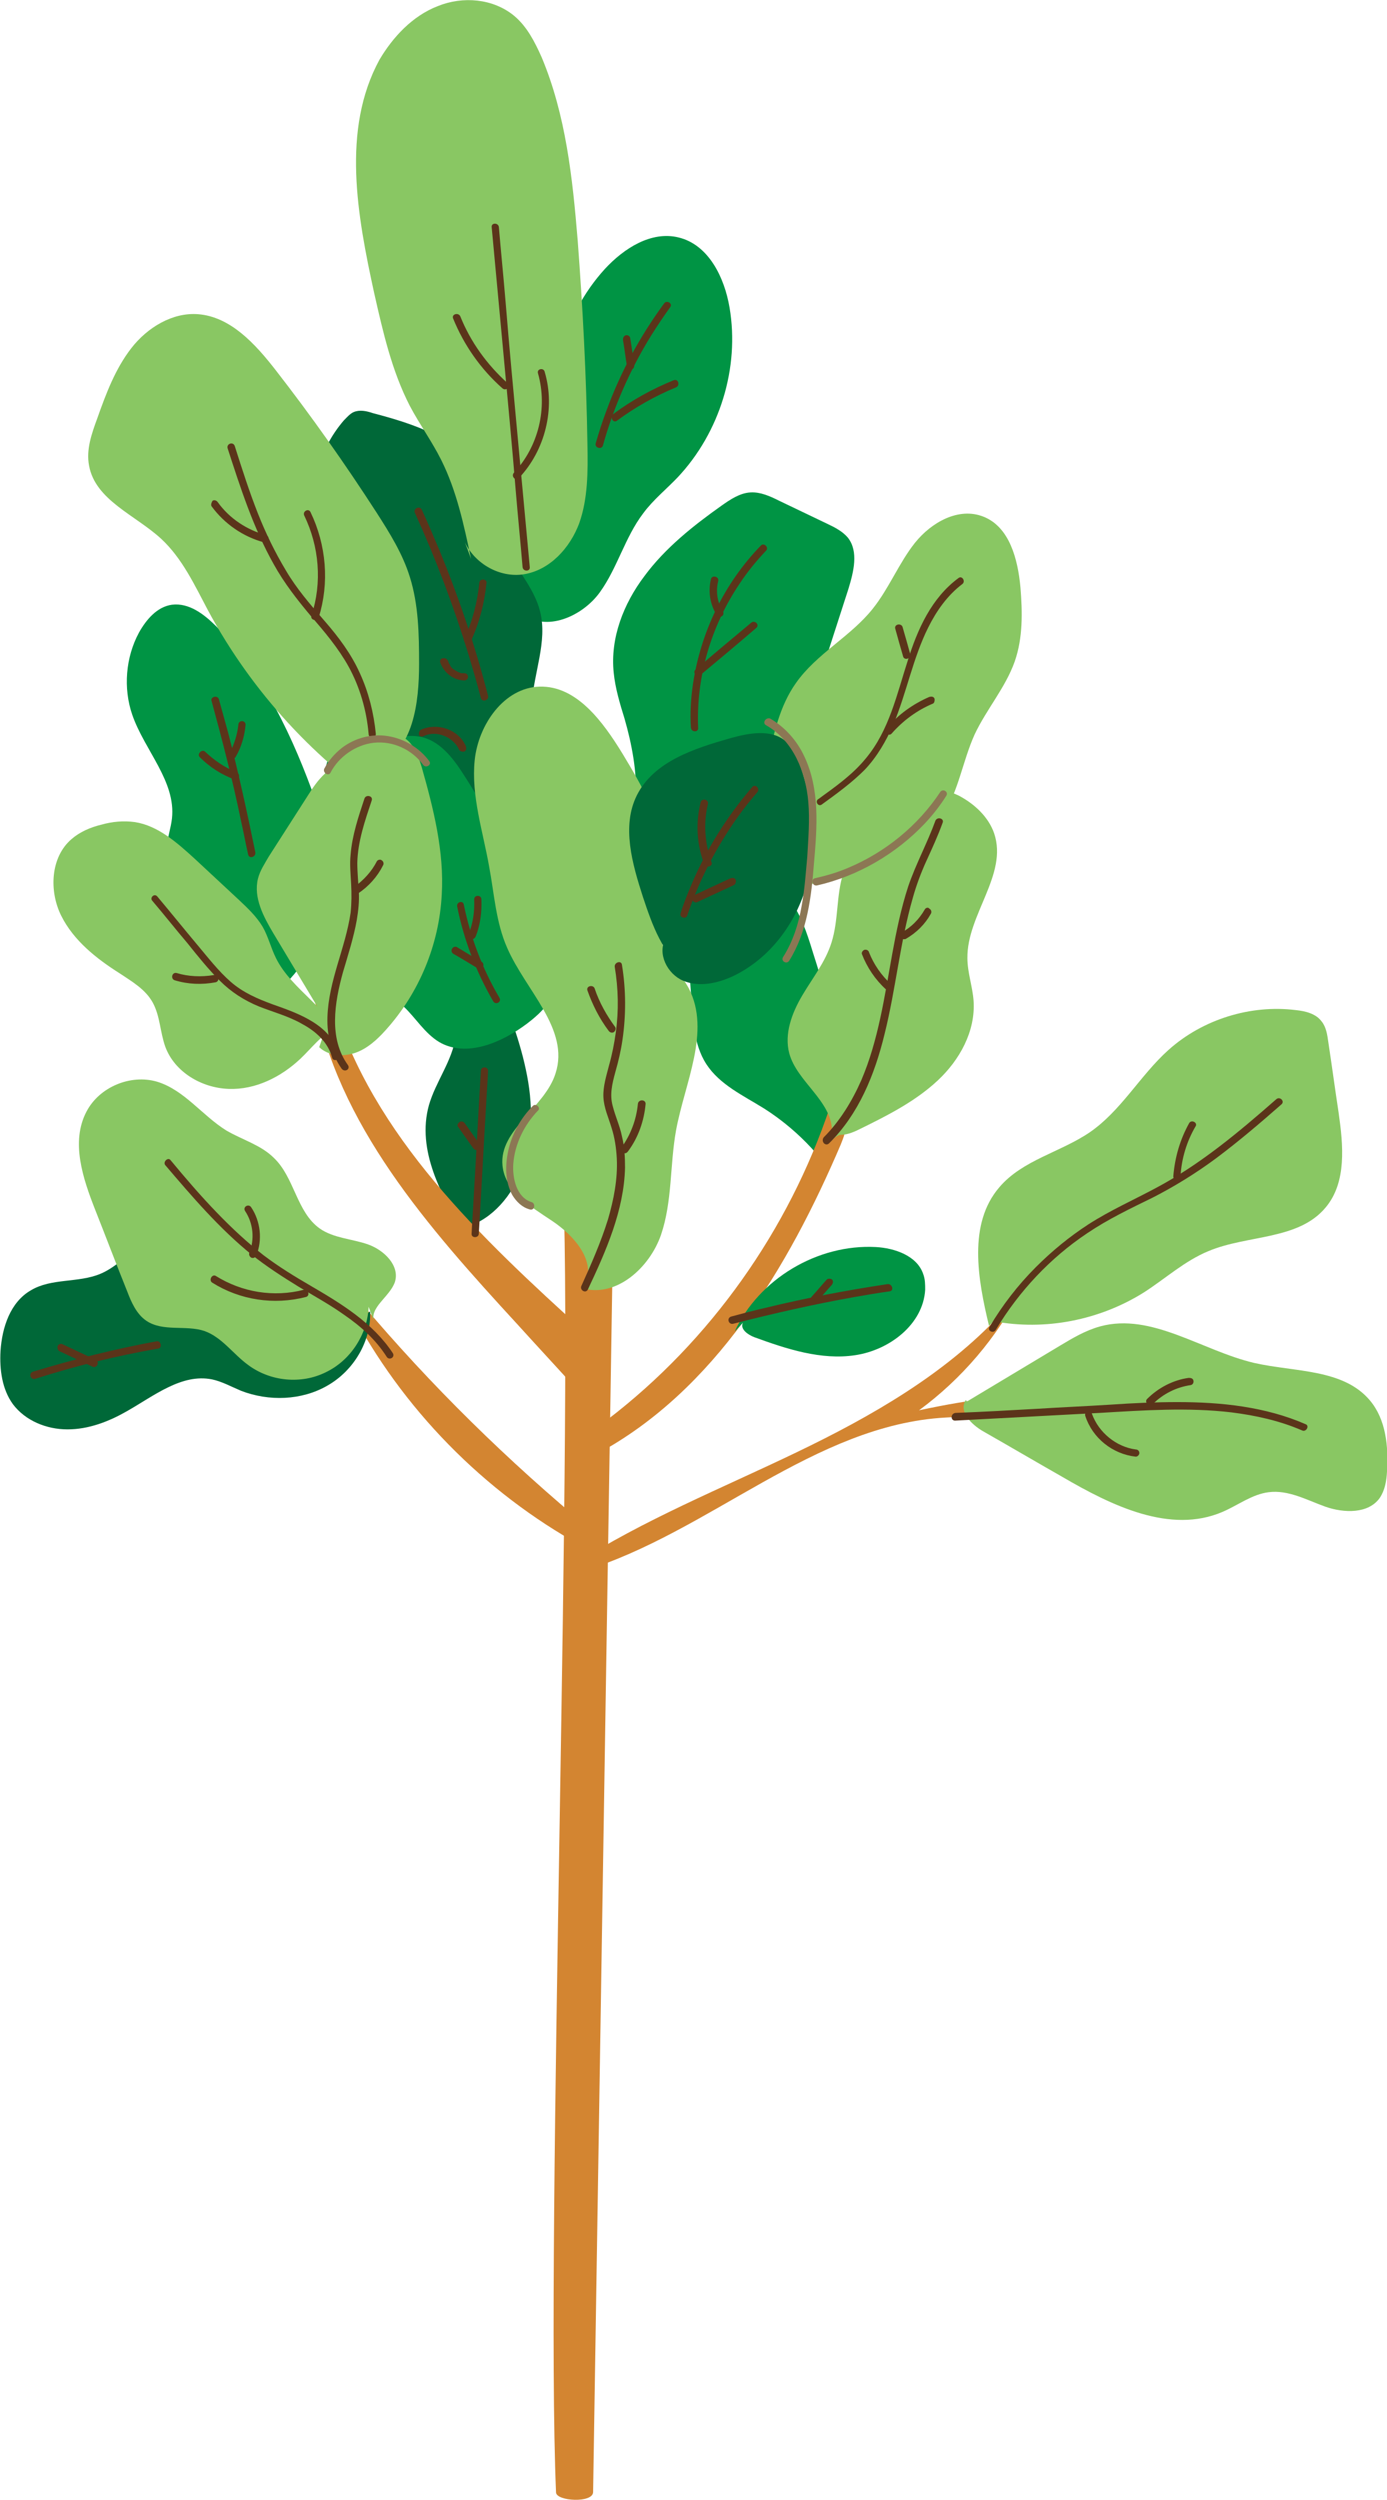 <svg xmlns="http://www.w3.org/2000/svg" width="269.4" height="485.3" style="overflow:visible;enable-background:new 0 0 269.4 485.3" xml:space="preserve">
    <style>
        .st0{fill:#006838}.st1{fill:#009444}.st2{fill:#d38531}.st3{fill:#89c763}.st4{fill:#5b341a}.st5{fill:#8c7754}
    </style>
    <path class="st0" d="M90.4 239.8c-4.7-7.7-9.5-16.5-7.1-25.2 1.3-4.6 4.6-8.7 5.2-13.4.6-4.1-.9-8.6 1-12.4.5-1 1.4-2 2.5-2.3 2.2-.4 3.8 2.1 4.6 4.3 2.5 6.3 4.9 12.6 6 19.3 1.1 6.7.6 13.8-2.5 19.7-2.5 4.7-7 8.7-12.3 8.8l2.6 1.2z"/>
    <path class="st1" d="M160 225.7c-3.2-4.1-7.2-7.7-11.6-10.5-4-2.5-8.6-4.6-11.2-8.6-2.6-4-2.6-9.1-3-13.9-.3-4.6-.9-9.4.2-13.9s4.6-8.8 9.2-9.3c3.7-.4 7.3 1.9 9.6 4.9s3.5 6.6 4.6 10.2c2.4 7.6 4.9 15.3 4.7 23.3-.2 5.6 2.3 15.2-2.5 17.8zM53.5 191.2c-6.6-3.9-12.3-9.2-16.8-15.4-2.5-3.4-4.7-7.5-4.3-11.7.2-1.7.8-3.4 1-5.2.8-7.2-5.3-13.2-7.7-20.1-1.8-5.2-1.3-11.2 1.3-16 1.4-2.5 3.5-5 6.4-5.4 3.3-.4 6.2 1.8 8.6 4.2 9.3 9.4 15 21.7 19.4 34.1 1 2.9 2 5.8 2.5 8.9 1.7 9.9-2 20.5-9.4 27.3l-1-.7zm49.3-68.5c-1.6-6.4-3.1-12.7-4.7-19.1-.8-3.4-1.7-7.1-.4-10.3 1.3-3.3 4.4-5.6 6.4-8.5 3.2-4.7 3.3-10.7 4.7-16.2 1.5-6.1 4.5-11.8 8.7-16.4 3.7-4 9-7.4 14.3-6.1 5.8 1.4 8.9 7.7 9.9 13.6 2 11.7-1.9 24.3-10.1 33-2.2 2.3-4.8 4.4-6.7 7-3.5 4.6-5 10.6-8.4 15.3-3.4 4.7-10.5 7.8-15 4.1l1.3 3.6z"/>
    <path class="st0" d="M95.7 168.7c-5.7-3.4-13.2-4.1-17.5-9.1-5.1-5.9-3.5-15.3-7.4-22.1-2-3.5-5.3-6.2-6.7-10-1.7-4.6 0-9.8-.6-14.7-.3-3.2-1.6-6.3-2.3-9.4-1.6-7.6.5-15.9 5.6-21.8.6-.6 1.2-1.3 1.9-1.6 1.2-.5 2.5-.2 3.7.2 8 2.1 16.8 4.9 20.8 12.1 2.3 4.1 2.6 9 4.6 13.3 2.1 4.5 5.9 8.3 7.1 13.1 1.5 5.9-1.3 12-1.6 18.1-.2 4.5.9 8.9 1.6 13.3.6 4.4.6 9.2-1.6 13.1-2.3 3.9-7.4 6.3-11.4 4.3-.9-.5-1.8-1.6-1.1-2.4l4.9 3.6z"/>
    <path class="st1" d="M106.1 186.8c-3.4-12.9-8.8-25.3-16.1-36.5-2.1-3.3-4.8-6.7-8.6-7.3-1.6-.3-3.2 0-4.8.2-2.9.5-5.7.9-8.6 1.4-1 .2-2 .3-2.8.9-1.6 1.1-2 3.3-2.1 5.3-.5 6.4-.6 12.7-.3 19.1.3 6.2 1 12.8 5.2 17.4 3 3.3 7.3 5.1 10.5 8.2 2.3 2.2 4 5.1 6.8 6.8 5.3 3.1 12.2.1 17.1-3.6 2.1-1.6 4.1-3.4 5-5.9.9-2.4.3-5.6-1.9-6.9l.6.9zm12.2-18.5c7.1-7.3 5.8-19.1 3-28.8-.9-2.9-1.8-5.9-2.1-8.9-.7-6.7 1.9-13.4 6-18.8 4-5.4 9.4-9.7 14.9-13.6 1.7-1.2 3.6-2.5 5.7-2.6 1.9-.1 3.7.7 5.5 1.6 3.1 1.5 6.3 3 9.4 4.5 1.5.7 3 1.5 4 2.7 2.1 2.7 1.1 6.6.1 9.9-2.4 7.4-4.8 14.9-7.2 22.3-2.3 7-4.6 14.1-8.6 20.3-4 6.2-10 11.5-17.2 13-5.1 1.1-10.8.1-14.4-3.7l.9 2.1z"/>
    <path class="st2" d="M108 483.9c-2.1-50.3 3.6-212 1.2-258.6l10 6.5-4 252c0 2.2-7.1 1.8-7.2.1z"/>
    <path class="st2" d="M116.6 300.6c13.9-8.1 29.1-14 43.5-21.3 14.4-7.3 28.4-16.2 38.3-28.9-4.7 9.2-11.6 17.3-19.9 23.4 5.1-1.1 10.3-2 15.6-2.6-1.6 3.6-6.5 3.8-10.4 4-25.6 1.4-45.9 22.3-70.4 29.8.3-1.2.6-2.3.9-3.5l2.4-.9z"/>
    <path class="st3" d="m187.8 272.1 18-10.8c2.5-1.5 5-3 7.9-3.8 10-2.7 19.7 4.7 29.9 7.1 7.9 1.8 17.3 1.1 22.5 7.3 3.1 3.7 3.6 8.9 3.3 13.8-.1 1.8-.4 3.6-1.4 5.1-2.2 3.1-6.9 3-10.6 1.7-3.6-1.3-7.2-3.3-11-2.8-3.2.4-5.9 2.5-8.9 3.8-10.2 4.4-21.6-1.2-31.2-6.8-5.1-2.9-10.2-5.9-15.3-8.8-2.3-1.3-4.9-3.9-3.4-6.1l.2.3zm4.3-14.7c-2.2-9.1-4.1-19.8 2-26.9 4.5-5.3 11.9-6.8 17.6-10.7 6.1-4.2 9.8-11.1 15.3-16 6.6-5.9 15.9-8.8 24.7-7.7 1.9.2 3.9.7 5 2.2.9 1.1 1.1 2.6 1.3 4 .7 4.6 1.3 9.1 2 13.7.9 6.3 1.6 13.5-2.5 18.4-5.3 6.4-15.2 5.3-22.8 8.5-4.6 1.9-8.3 5.3-12.5 8-8.6 5.4-19.2 7.5-29.2 5.6l-.9.9z"/>
    <path class="st2" d="M70.2 253c13.5 16 28.5 30.7 44.6 44-.6 1.1-1.2 2.2-1.7 3.2C94 289.7 78 273.4 67.9 254c.8-.3 1.6-.7 2.3-1z"/>
    <path class="st0" d="M71.9 254.6c.2 5.8-3.2 11.5-8.3 14.4-5 2.9-11.4 3.1-16.8 1-1.9-.8-3.7-1.8-5.6-2.2-5.9-1.2-11.3 3.2-16.6 6.2-3.5 2-7.4 3.5-11.5 3.5s-8.2-1.7-10.6-4.9c-2.1-2.9-2.6-6.7-2.4-10.3.3-4.6 1.9-9.5 5.9-11.8 4-2.4 9.2-1.4 13.5-3.2 5.7-2.4 9.3-9.4 15.4-9.5 3.3 0 6.3 2.1 9.4 3.2 4.9 1.8 10.5 1.2 15.1 3.5 4.7 2.3 7.5 7.1 9.9 11.8l2.6-1.7z"/>
    <path class="st2" d="M112.1 269.8c-3.9-4.3-7.8-8.5-11.7-12.8-17.1-18.6-35-38.7-39.4-63.6 1.2.4 2.4.7 3.6 1.1 7.8 26.1 28.8 45.8 49 64.1l-1.5 11.2z"/>
    <path class="st3" d="M66.5 202.6c-2.2-6.7-9.8-10.3-12.9-16.6-1-2-1.5-4.2-2.6-6.1-1.2-2-2.9-3.6-4.6-5.2-2.9-2.7-5.7-5.3-8.6-8-3.4-3.1-7.1-6.4-11.6-7.1-2.2-.3-4.4-.1-6.5.5-2.1.5-4.2 1.4-5.8 2.8-4.1 3.5-4.4 10.1-2 14.9 2.4 4.8 6.8 8.3 11.4 11.2 2.4 1.6 5 3.1 6.4 5.7 1.4 2.6 1.4 5.7 2.4 8.5 1.8 4.9 7 8 12.3 8.2 5.2.2 10.2-2.3 14-5.9 2.1-2 3.9-4.4 6.4-5.8l1.7 2.9z"/>
    <path class="st3" d="M63.6 198.7c-3.5-5.8-7-11.7-10.5-17.5-1.9-3.2-3.9-6.9-3-10.6.4-1.6 1.3-2.9 2.1-4.3l7.5-11.7c1-1.6 2-3.1 3.4-4.4 2.2-2.1 5.2-3.1 7.8-4.7 2-1.3 4.1-3.2 6.4-2.7 2.6.5 3.8 3.5 4.6 6.1 2.3 8.1 4.4 16.4 3.9 24.8-.5 9.7-4.4 19.1-10.9 26.3-1.7 1.9-3.6 3.6-5.9 4.4-2.4.8-5.2.6-7-1.1l1.6-4.6z"/>
    <path class="st2" d="M118 275.6c20-15.3 35.2-36.8 43.2-60.7 1.5-.3 2.9 1.2 3.1 2.8.2 1.5-.4 3-1 4.5-10.2 23.9-24.5 47.8-47.4 60.1.1-2.4.1-4.8.2-7.2l1.9.5z"/>
    <path class="st3" d="M161.6 219.4c-.2-5.8-6.8-9.4-8.3-14.9-1-3.8.5-7.8 2.5-11.2 2-3.4 4.5-6.5 5.7-10.3 1.4-4.4.9-9.2 2.3-13.5 1.8-5.4 6.4-9.3 10.8-13 1.9-1.6 4-3.2 6.4-3.4 1.8-.1 3.6.6 5.3 1.4 3 1.6 5.7 4.1 6.8 7.3 2.7 8-5.3 15.8-5.2 24.2 0 2.8 1 5.5 1.2 8.3.4 5.9-2.7 11.5-7 15.5s-9.6 6.7-14.9 9.3c-1.2.6-2.5 1.2-3.8 1.2-1.4 0-2.8 2.7-3 1.4l1.2-2.3z"/>
    <path class="st1" d="M142.7 258.5c4.7-10.2 16.1-17 27.4-16.4 3.7.2 8 1.7 9.2 5.2.4 1 .4 2.1.4 3.1-.4 6.7-6.9 11.7-13.6 12.7-6.6 1-13.3-1.2-19.6-3.5-1.3-.5-2.8-1.6-2.2-2.8l-1.6 1.7z"/>
    <path class="st3" d="M113.8 249.1c1.8-4.6-2.4-9.3-6.6-12.1s-9.1-5.7-9.6-10.7c-.7-7 8.2-11.2 10.3-17.9 2.8-8.6-5.8-16.1-9.4-24.4-2.2-5-2.5-10.5-3.5-15.8-1.2-6.8-3.5-13.7-2.8-20.6.7-6.9 5.7-14.1 12.6-14.3 7.2-.2 12.3 6.8 16.1 13 3.8 6.3 7.7 12.9 7.9 20.2.2 6-2.1 12.4.3 17.9 1.2 2.7 3.3 4.9 4.7 7.5 4.3 8.4-.8 18.3-2.5 27.6-1.2 6.7-.7 13.7-2.9 20.2-2.2 6.4-8.7 12.3-15.3 10.4l.7-1zm31.9-84.4c1.1-5.5 2.3-11.1 3.4-16.6 1.1-5.4 2.3-11 5.5-15.5 4-5.7 10.6-9 14.9-14.4 3.2-4 5.1-8.9 8.2-12.8 3.2-4 8.5-7 13.3-5.1 5.1 2 6.7 8.3 7.2 13.7.4 4.8.5 9.8-1.1 14.4-1.8 5.1-5.5 9.3-7.8 14.2-2.3 5.1-3.1 10.9-6.1 15.6-5.5 8.8-16.8 11.6-26.9 13.7-2.7.6-5.7 1.1-8.1-.3-2.4-1.3-3.3-5.4-.9-6.7l-1.6-.2z"/>
    <path class="st0" d="M133.3 188.6c-4.6-3.3-6.6-9-8.4-14.4-2.1-6.5-4.2-13.8-1.2-19.8 3.3-6.6 11.2-9.1 18.2-11.1 3.6-1 7.9-1.8 10.7.6 1.4 1.2 2.2 3 2.8 4.7 2.6 7.4 3.4 15.6 1.3 23.1-2.1 7.6-7.2 14.4-14.3 17.8-3 1.4-6.6 2.2-9.7.9-3.1-1.3-5.1-5.3-3.4-8.2l4 6.4z"/>
    <path class="st3" d="M76.3 157.6c-15-9.8-27.4-23.3-35.9-39.1-2.6-4.9-5-10.1-9.1-13.9-5-4.6-12.8-7.5-14-14.2-.6-3.1.5-6.2 1.6-9.2 1.7-4.8 3.5-9.6 6.6-13.6 3.1-4 8-7 13-6.6 6.3.5 11.1 5.8 15 10.8 7 9 13.5 18.2 19.7 27.8 2.5 3.9 5 7.9 6.4 12.4 1.7 5.4 1.8 11.2 1.8 16.9 0 7.5-1.1 16.9-8.1 19.6l3 9.1zm15.2-49.1c-1.4-6.6-2.8-13.2-5.8-19.2-1.8-3.6-4.2-6.9-6.1-10.5-3.5-6.8-5.2-14.3-6.9-21.8-3.3-15.1-6.4-31.8 1-45.4C76.3 7.2 80.1 3.1 85 1.2c4.9-2 10.8-1.5 14.9 1.9 2.5 2.1 4 5.1 5.3 8 4.7 11.2 6 23.4 7 35.5 1 13.2 1.7 26.5 1.9 39.8.1 5.1.1 10.4-1.6 15.2-1.8 4.8-5.7 9.1-10.8 9.9-4.6.7-9.4-2-11.4-6.2l1.2 3.2zM72.7 256.7c-1.1-2.8 3-4.9 4-7.8 1-3.2-2.1-6.2-5.2-7.3-3.1-1.1-6.7-1.2-9.4-3.1-4.5-3.2-4.9-9.9-8.9-13.7-2.5-2.5-6.1-3.5-9.2-5.3-4.7-2.9-8.2-7.9-13.5-9.5-5.1-1.5-11.2 1-13.7 5.8-3.1 5.9-.7 13 1.7 19.1 2.1 5.3 4.1 10.6 6.2 15.8.8 2.1 1.8 4.4 3.7 5.7 3.2 2.2 7.7.8 11.3 2 3.4 1.2 5.6 4.5 8.5 6.6 4.3 3.2 10.3 3.8 15.1 1.4 4.8-2.3 8.1-7.4 8.3-12.7l1.1 3z"/>
    <path class="st4" d="M161 222c5.8-5.7 8.9-13.4 10.8-21.2 2.2-8.8 3-17.8 5.5-26.5.7-2.5 1.6-4.9 2.7-7.3 1.1-2.4 2.2-4.8 3.1-7.3.3-.8-1-1.2-1.4-.4-1.6 4.4-3.8 8.4-5.3 12.8-1.4 4.3-2.3 8.7-3.1 13.1-1.5 8.3-2.7 16.8-6 24.5-1.8 4.1-4.2 8-7.3 11.1-.6.8.3 1.8 1 1.2zm-46.8 28.3c3.5-7.4 7-15.3 7.2-23.6 0-2-.1-4.1-.6-6.1-.4-2-1.3-3.9-1.8-5.9-.6-2.2-.1-4.3.5-6.5.6-2.1 1.1-4.2 1.4-6.3.7-4.8.7-9.7-.1-14.6-.1-.9-1.5-.5-1.4.4.7 4.2.8 8.5.2 12.8-.3 2.1-.7 4.2-1.3 6.3-.5 2-1.2 4.1-1.1 6.2.1 2.1 1 4 1.6 6 .6 1.9.9 3.9 1 5.9.2 4-.6 8-1.7 11.8-1.4 4.5-3.3 8.8-5.2 13-.3.8.9 1.5 1.3.6zm-46.6-43.5c-3.8-5.2-2.6-12.2-1-18 1-3.4 2.1-6.8 2.7-10.2.3-1.8.5-3.6.4-5.4-.1-1.9-.3-3.8-.3-5.7.1-4.2 1.5-8.2 2.8-12.1.3-.9-1.1-1.2-1.4-.4-1.2 3.6-2.4 7.2-2.7 10.9-.2 1.9 0 3.8.1 5.7.1 1.9.1 3.7-.1 5.6-1 6.9-4.3 13.2-4.5 20.3-.1 3.5.7 7 2.7 9.9.6.9 1.8.2 1.3-.6z"/>
    <path class="st4" d="M29.6 174.9c2.3 2.7 4.5 5.5 6.8 8.2 2 2.5 4 5 6.3 7.3 2.2 2.2 4.7 3.8 7.6 5 2.8 1.1 5.8 1.9 8.4 3.4 2.6 1.4 5 3.5 5.8 6.5.2.9 1.6.5 1.4-.4-1.5-5.9-7.8-8.1-12.9-9.9-3-1.1-5.8-2.3-8.2-4.4-2.4-2.1-4.4-4.7-6.5-7.2-2.6-3.1-5.1-6.2-7.7-9.3-.6-.8-1.6.2-1 .8zM73 142.5c-.4-4.1-1.4-8.1-3.1-11.8-1.7-3.8-4.2-7.1-6.9-10.2-2.7-3.1-5.4-6.2-7.5-9.8-2.1-3.5-3.9-7.2-5.4-11-1.7-4.3-3.1-8.7-4.5-13.1-.3-.9-1.6-.5-1.4.4 2.5 7.7 5 15.5 9 22.6 2 3.6 4.5 6.8 7.1 9.9 2.7 3.1 5.4 6.3 7.4 9.9 2.2 4 3.5 8.5 3.9 13.1 0 .9 1.4.9 1.4 0z"/>
    <path class="st4" d="M41.1 98.3c2.5 3.4 6.1 5.9 10.2 7 .9.2 1.2-1.1.4-1.4-3.7-1-7.1-3.2-9.4-6.4-.2-.3-.6-.5-1-.3-.2.3-.4.8-.2 1.1zm18 1.8c2.9 6 3.5 13 1.4 19.4-.3.9 1.1 1.2 1.4.4 2.1-6.7 1.5-14.1-1.6-20.5-.4-.8-1.6-.1-1.2.7z"/>
    <path class="st5" d="M64.2 150c1.6-3.1 4.9-5.4 8.4-5.8 3.7-.4 7.4 1.3 9.6 4.3.5.7 1.7 0 1.2-.7-1.9-2.6-4.9-4.4-8.1-4.9-3.2-.5-6.4.4-8.9 2.3-1.4 1.1-2.6 2.5-3.4 4-.4.8.8 1.6 1.2.8zm84.6-9.2c5.3 3 7.7 9.1 8.2 14.9.3 3.5 0 7.1-.2 10.6-.3 3.2-.5 6.4-1.1 9.6-.6 3.5-1.7 6.9-3.6 9.9-.5.8.7 1.5 1.2.7 3.5-5.6 4.3-12.4 4.8-18.9.6-6.9 1.2-14.3-1.9-20.8-1.4-3-3.7-5.6-6.6-7.3-.9-.3-1.6.9-.8 1.3z"/>
    <path class="st4" d="M159.6 156.2c2.9-2.1 5.8-4.2 8.3-6.7 2.4-2.5 4.2-5.6 5.6-8.8 2.6-6.2 3.8-12.9 6.8-18.9 1.6-3.2 3.7-6.2 6.6-8.4.7-.5 0-1.7-.7-1.2-5.3 3.9-8 10-9.9 16.1-2.1 6.5-3.6 13.5-8.1 18.9-2.6 3.2-5.9 5.5-9.2 7.9-.8.4-.1 1.6.6 1.1z"/>
    <path class="st5" d="M158.7 171.9c7.9-1.8 15.3-6.1 20.9-12 1.6-1.7 3-3.5 4.2-5.4.5-.8-.7-1.5-1.2-.7-4.3 6.5-10.7 11.7-17.9 14.7-2.1.9-4.2 1.5-6.4 2-.9.2-.5 1.6.4 1.4z"/>
    <path class="st4" d="M135.6 141.3c-.4-9.9 2.5-19.7 8-27.9 1.5-2.3 3.3-4.5 5.2-6.5.6-.6-.4-1.6-1-1-7.1 7.3-11.7 16.8-13.2 26.9-.4 2.8-.6 5.6-.4 8.5.1.9 1.5.9 1.4 0zM95.5 44.1l2.4 25.8c.8 8.6 1.6 17.1 2.3 25.7.4 4.8.9 9.7 1.3 14.5.1.9 1.5.9 1.4 0l-2.4-25.8c-.8-8.6-1.6-17.1-2.3-25.7-.4-4.8-.9-9.7-1.3-14.5-.1-.9-1.5-.9-1.4 0z"/>
    <path class="st4" d="M88 61.8c2.1 5.2 5.4 9.9 9.6 13.6.7.6 1.7-.4 1-1-4-3.6-7.2-8-9.2-13-.4-.8-1.7-.4-1.4.4zm16.5 10.7c1.9 6.7.1 14.2-4.7 19.3-.6.7.4 1.7 1 1 5.1-5.4 7.1-13.5 5-20.6-.2-.9-1.6-.6-1.3.3zM80.6 99.6c4.1 9 7.6 18.3 10.5 27.8.8 2.7 1.6 5.4 2.3 8.1.2.9 1.6.5 1.4-.4-2.5-9.7-5.7-19.2-9.5-28.4-1.1-2.6-2.2-5.2-3.4-7.8-.5-.8-1.7-.1-1.3.7z"/>
    <path class="st4" d="M93.1 113.2c-.4 3.7-1.3 7.4-2.9 10.7-.4.8.8 1.5 1.2.7 1.7-3.6 2.7-7.5 3.1-11.5 0-.8-1.4-.8-1.4.1zm-7.6 15.4c.7 2 2.6 3.5 4.7 3.5.4 0 .7-.3.7-.7 0-.4-.3-.7-.7-.7h-.5c-.2 0-.4-.1-.6-.2-.3-.1-.4-.2-.4-.2-.2-.1-.4-.2-.5-.3-.1-.1-.1-.1-.2-.1l-.2-.2c-.1-.1-.1-.2-.2-.2-.2-.3 0 0-.1-.2s-.2-.4-.3-.5c0-.1-.1-.2-.1-.3.1.1 0 0 0 0 0-.1 0-.1-.1-.2-.1-.3-.5-.6-.9-.5-.5 0-.7.4-.6.8zm-44.4 7.5c2.1 7.7 4.1 15.4 5.7 23.2.5 2.2.9 4.4 1.4 6.6.2.9 1.5.5 1.4-.4-1.6-7.8-3.3-15.6-5.3-23.3-.6-2.2-1.2-4.3-1.8-6.5-.3-.8-1.7-.4-1.4.4z"/>
    <path class="st4" d="M38.8 147c1.9 1.9 4.2 3.4 6.7 4.3.4.1.8-.2.9-.5.1-.4-.1-.7-.5-.9-2.3-.9-4.3-2.3-6.1-4-.6-.5-1.6.5-1 1.1zm7.5-6.3c-.2 1.9-.8 3.8-1.7 5.5-.4.8.8 1.5 1.2.7 1.1-1.9 1.7-4 1.9-6.2 0-.4-.3-.7-.7-.7-.4 0-.7.3-.7.7zm121.1 44.5c1 2.6 2.6 5 4.7 6.9.7.6 1.7-.4 1-1-1.9-1.7-3.4-3.9-4.3-6.2-.1-.4-.5-.6-.9-.5-.3.1-.6.5-.5.8zm12.2-8.6c-1.1 1.9-2.6 3.4-4.4 4.4-.3.2-.4.6-.3 1 .2.3.6.4 1 .3 2.1-1.2 3.8-2.9 4.9-4.9.2-.3.1-.8-.3-1-.2-.3-.7-.2-.9.2zm13.8 81.6c4.5-7.5 10.6-14 17.8-18.8 4-2.7 8.4-4.8 12.7-6.9 4.3-2.2 8.5-4.8 12.4-7.7 4.4-3.3 8.5-6.8 12.6-10.4.7-.6-.3-1.6-1-1-7.3 6.4-14.8 12.7-23.5 17.3-4.3 2.3-8.8 4.3-13 7-3.7 2.4-7.1 5.2-10.2 8.3-3.5 3.5-6.5 7.4-9 11.6-.5.7.7 1.4 1.2.6z"/>
    <path class="st4" d="M231 218c-1.8 3.2-2.8 6.7-3.1 10.3-.1.9 1.3.9 1.4 0 .2-3.4 1.2-6.7 2.9-9.6.5-.7-.7-1.4-1.2-.7zm-45.5 57.8c9.4-.5 18.7-1 28.1-1.5 8.5-.5 17.1-1.1 25.6-.1 4.7.6 9.3 1.6 13.7 3.5.8.4 1.5-.9.7-1.2-7.8-3.4-16.4-4.3-24.9-4.3-4.3 0-8.7.2-13 .5-4.7.3-9.5.5-14.2.8-5.3.3-10.6.6-15.9.8-1 .1-1 1.5-.1 1.5z"/>
    <path class="st4" d="M223.9 272.6c2-2 4.6-3.3 7.4-3.7.4-.1.6-.5.5-.9-.1-.4-.5-.5-.9-.5-3 .4-5.9 1.9-8.1 4.1-.6.6.4 1.6 1.1 1zm-13.1 2.3c1.4 4.3 5.3 7.4 9.8 7.9.4 0 .7-.4.7-.7 0-.4-.3-.7-.7-.7-3.8-.5-7.2-3.3-8.5-6.9-.2-.8-1.6-.5-1.3.4zM142.4 257c7.8-2 15.7-3.8 23.6-5.2 2.3-.4 4.6-.8 6.8-1.1.9-.1.5-1.5-.4-1.4-8 1.2-15.9 2.7-23.7 4.6-2.2.5-4.5 1.1-6.7 1.7-.9.3-.5 1.6.4 1.4z"/>
    <path class="st4" d="M160.6 248.4c-1 1.1-2 2.3-3 3.4-.2.3-.3.7 0 1 .3.2.7.3 1 0 1-1.1 2-2.3 3-3.4.2-.3.3-.7 0-1-.3-.2-.8-.2-1 0zm-46.5-56.1c1 2.8 2.3 5.4 4.1 7.8.2.3.6.5 1 .3.3-.2.5-.7.3-1-1.7-2.3-3.1-4.8-4-7.5-.3-.8-1.7-.5-1.4.4zm9.8 22c-.3 3.1-1.4 6-3.2 8.5-.2.3-.1.8.3 1 .4.2.7.1 1-.3 2-2.7 3.1-5.9 3.4-9.2 0-.9-1.4-.9-1.5 0zm-30.5-6.4c-.5 8.2-.9 16.4-1.4 24.6-.1 2.3-.3 4.6-.4 7-.1.9 1.4.9 1.4 0 .5-8.2.9-16.4 1.4-24.6.1-2.3.3-4.6.4-7 0-.9-1.4-.9-1.4 0z"/>
    <path class="st4" d="M89 218.8c1 1.4 1.9 2.7 2.9 4.1.2.3.6.5 1 .3.3-.2.5-.6.3-1-1-1.4-1.9-2.7-2.9-4.1-.2-.3-.6-.5-1-.3-.4.3-.6.7-.3 1z"/>
    <path class="st5" d="M103.5 214.7c-2.4 2.4-4.1 5.5-4.8 8.8-.6 2.8-.6 5.9.8 8.5.8 1.3 1.9 2.4 3.4 2.8.9.3 1.2-1.1.4-1.4-3-.9-3.8-4.7-3.6-7.5.3-3.8 2.1-7.5 4.8-10.3.6-.5-.4-1.5-1-.9z"/>
    <path class="st4" d="M133.5 177.7c2.3-6.8 5.6-13.2 9.8-19.1 1.2-1.7 2.5-3.3 3.8-4.8.6-.7-.4-1.7-1-1-4.8 5.6-8.8 11.9-11.7 18.7-.8 1.9-1.6 3.8-2.2 5.8-.3.9 1.1 1.2 1.3.4z"/>
    <path class="st4" d="M138.2 167.4c-1.3-3.6-1.6-7.6-.7-11.3.2-.9-1.1-1.2-1.4-.4-1 4-.8 8.2.7 12.1.4.8 1.7.4 1.4-.4zm-2.7 7.7c2.4-1.1 4.7-2.2 7.1-3.3.3-.2.4-.7.3-1-.2-.4-.6-.4-1-.3-2.4 1.1-4.7 2.2-7.1 3.3-.3.2-.4.7-.3 1 .3.4.7.5 1 .3zm2.6-62.7c-.6 2.4-.2 4.9 1.1 7 .5.8 1.7.1 1.2-.7-1.1-1.8-1.4-3.9-.9-5.9.2-.9-1.2-1.2-1.4-.4zm-2 18.6c3.6-3 7.2-6 10.8-9.1.7-.6-.3-1.6-1-1-3.6 3-7.2 6-10.8 9.1-.7.6.3 1.6 1 1zm-19-44.5c2.1-7.5 5.3-14.8 9.4-21.4 1.2-1.9 2.4-3.7 3.7-5.5.5-.7-.7-1.4-1.2-.7-4.7 6.4-8.5 13.4-11.2 20.8-.8 2.1-1.5 4.3-2.1 6.4-.2.9 1.2 1.2 1.4.4z"/>
    <path class="st4" d="M121 66c.3 1.7.5 3.5.8 5.2.1.4.5.6.9.5.4-.1.5-.5.5-.9-.3-1.7-.5-3.5-.8-5.2-.1-.4-.5-.6-.9-.5-.4.2-.5.5-.5.9zm-1.2 15.7c3.5-2.6 7.4-4.8 11.5-6.5.8-.3.5-1.7-.4-1.4-4.2 1.7-8.2 3.9-11.8 6.6-.7.6 0 1.8.7 1.3zM32.1 226.2c5.2 6.1 10.5 12.3 16.8 17.4 2.9 2.3 6 4.3 9.1 6.2 3 1.8 6.1 3.5 8.9 5.5 3.2 2.2 6.1 4.8 8.2 8.1.5.8 1.7.1 1.2-.7-3.9-5.9-10-9.6-16-13.1-3.1-1.8-6.2-3.7-9.1-5.9-3.2-2.5-6.2-5.3-9-8.2-3.2-3.3-6.2-6.8-9.1-10.3-.5-.6-1.5.4-1 1z"/>
    <path class="st4" d="M47.6 235.1c1.6 2.4 1.9 5.5.8 8.2-.1.4.2.8.5.9.4.1.7-.1.9-.5 1.2-3 .8-6.6-1-9.3-.5-.8-1.7-.1-1.2.7zM41.2 249c5.4 3.4 12 4.4 18.2 2.8.9-.2.5-1.6-.4-1.4-5.8 1.5-12 .5-17.1-2.7-.7-.4-1.4.8-.7 1.3zm-10.8 11.4c-8.1 1.5-16.1 3.5-24 5.9-.9.3-.5 1.6.4 1.4 7.8-2.5 15.9-4.5 24-5.9.8-.2.4-1.6-.4-1.4z"/>
    <path class="st4" d="M11.5 262.3c2.1 1 4.3 2 6.4 3 .3.2.8.1 1-.3.2-.3.1-.8-.3-1-2.1-1-4.3-2-6.4-3-.3-.2-.8-.1-1 .3-.1.3 0 .8.3 1zm61.7-95.1c-1 2-2.6 3.7-4.4 5-.3.2-.4.6-.3 1 .2.3.6.5 1 .3 2.1-1.4 3.8-3.3 4.9-5.5.2-.3.1-.8-.3-1-.2-.2-.7-.1-.9.2zm-39.3 23.1c2.6.8 5.3.9 8 .4.4-.1.6-.5.5-.9-.1-.4-.5-.6-.9-.5-2.4.4-4.9.3-7.2-.4-.9-.2-1.2 1.1-.4 1.4zm48.4-47.4c2.5-1.2 5.8.2 6.9 2.7.2.3.7.4 1 .3.4-.2.4-.6.3-1-1.4-3.3-5.6-4.7-8.8-3.2-.3.2-.4.7-.3 1 .1.3.6.4.9.2zm6.5 33.1c1.3 6.5 3.7 12.7 7 18.4.5.8 1.7.1 1.2-.7-3.3-5.6-5.6-11.7-6.9-18-.1-1-1.5-.6-1.3.3z"/>
    <path class="st4" d="M88.1 185.2c1.6.9 3.2 1.9 4.7 2.8.3.2.8.1 1-.3.2-.3.1-.8-.3-1-1.6-.9-3.2-1.9-4.7-2.8-.3-.2-.8-.1-1 .3-.2.3-.1.8.3 1zm4-10.6c.1 2.3-.2 4.6-1.1 6.8-.1.4.1.8.5.9.4.1.7-.1.9-.5.9-2.3 1.2-4.7 1.1-7.2 0-.9-1.4-.9-1.4 0zm81.8-52.5c.5 1.8 1 3.6 1.5 5.3.2.9 1.6.5 1.4-.4-.5-1.8-1-3.6-1.5-5.3-.3-.8-1.7-.5-1.4.4zm-.7 20.3c2.2-2.5 4.9-4.5 8-5.8.3-.1.4-.7.3-1-.2-.4-.6-.4-1-.3-3.2 1.4-6 3.4-8.2 6-.6.8.3 1.8.9 1.1z"/>
</svg>
